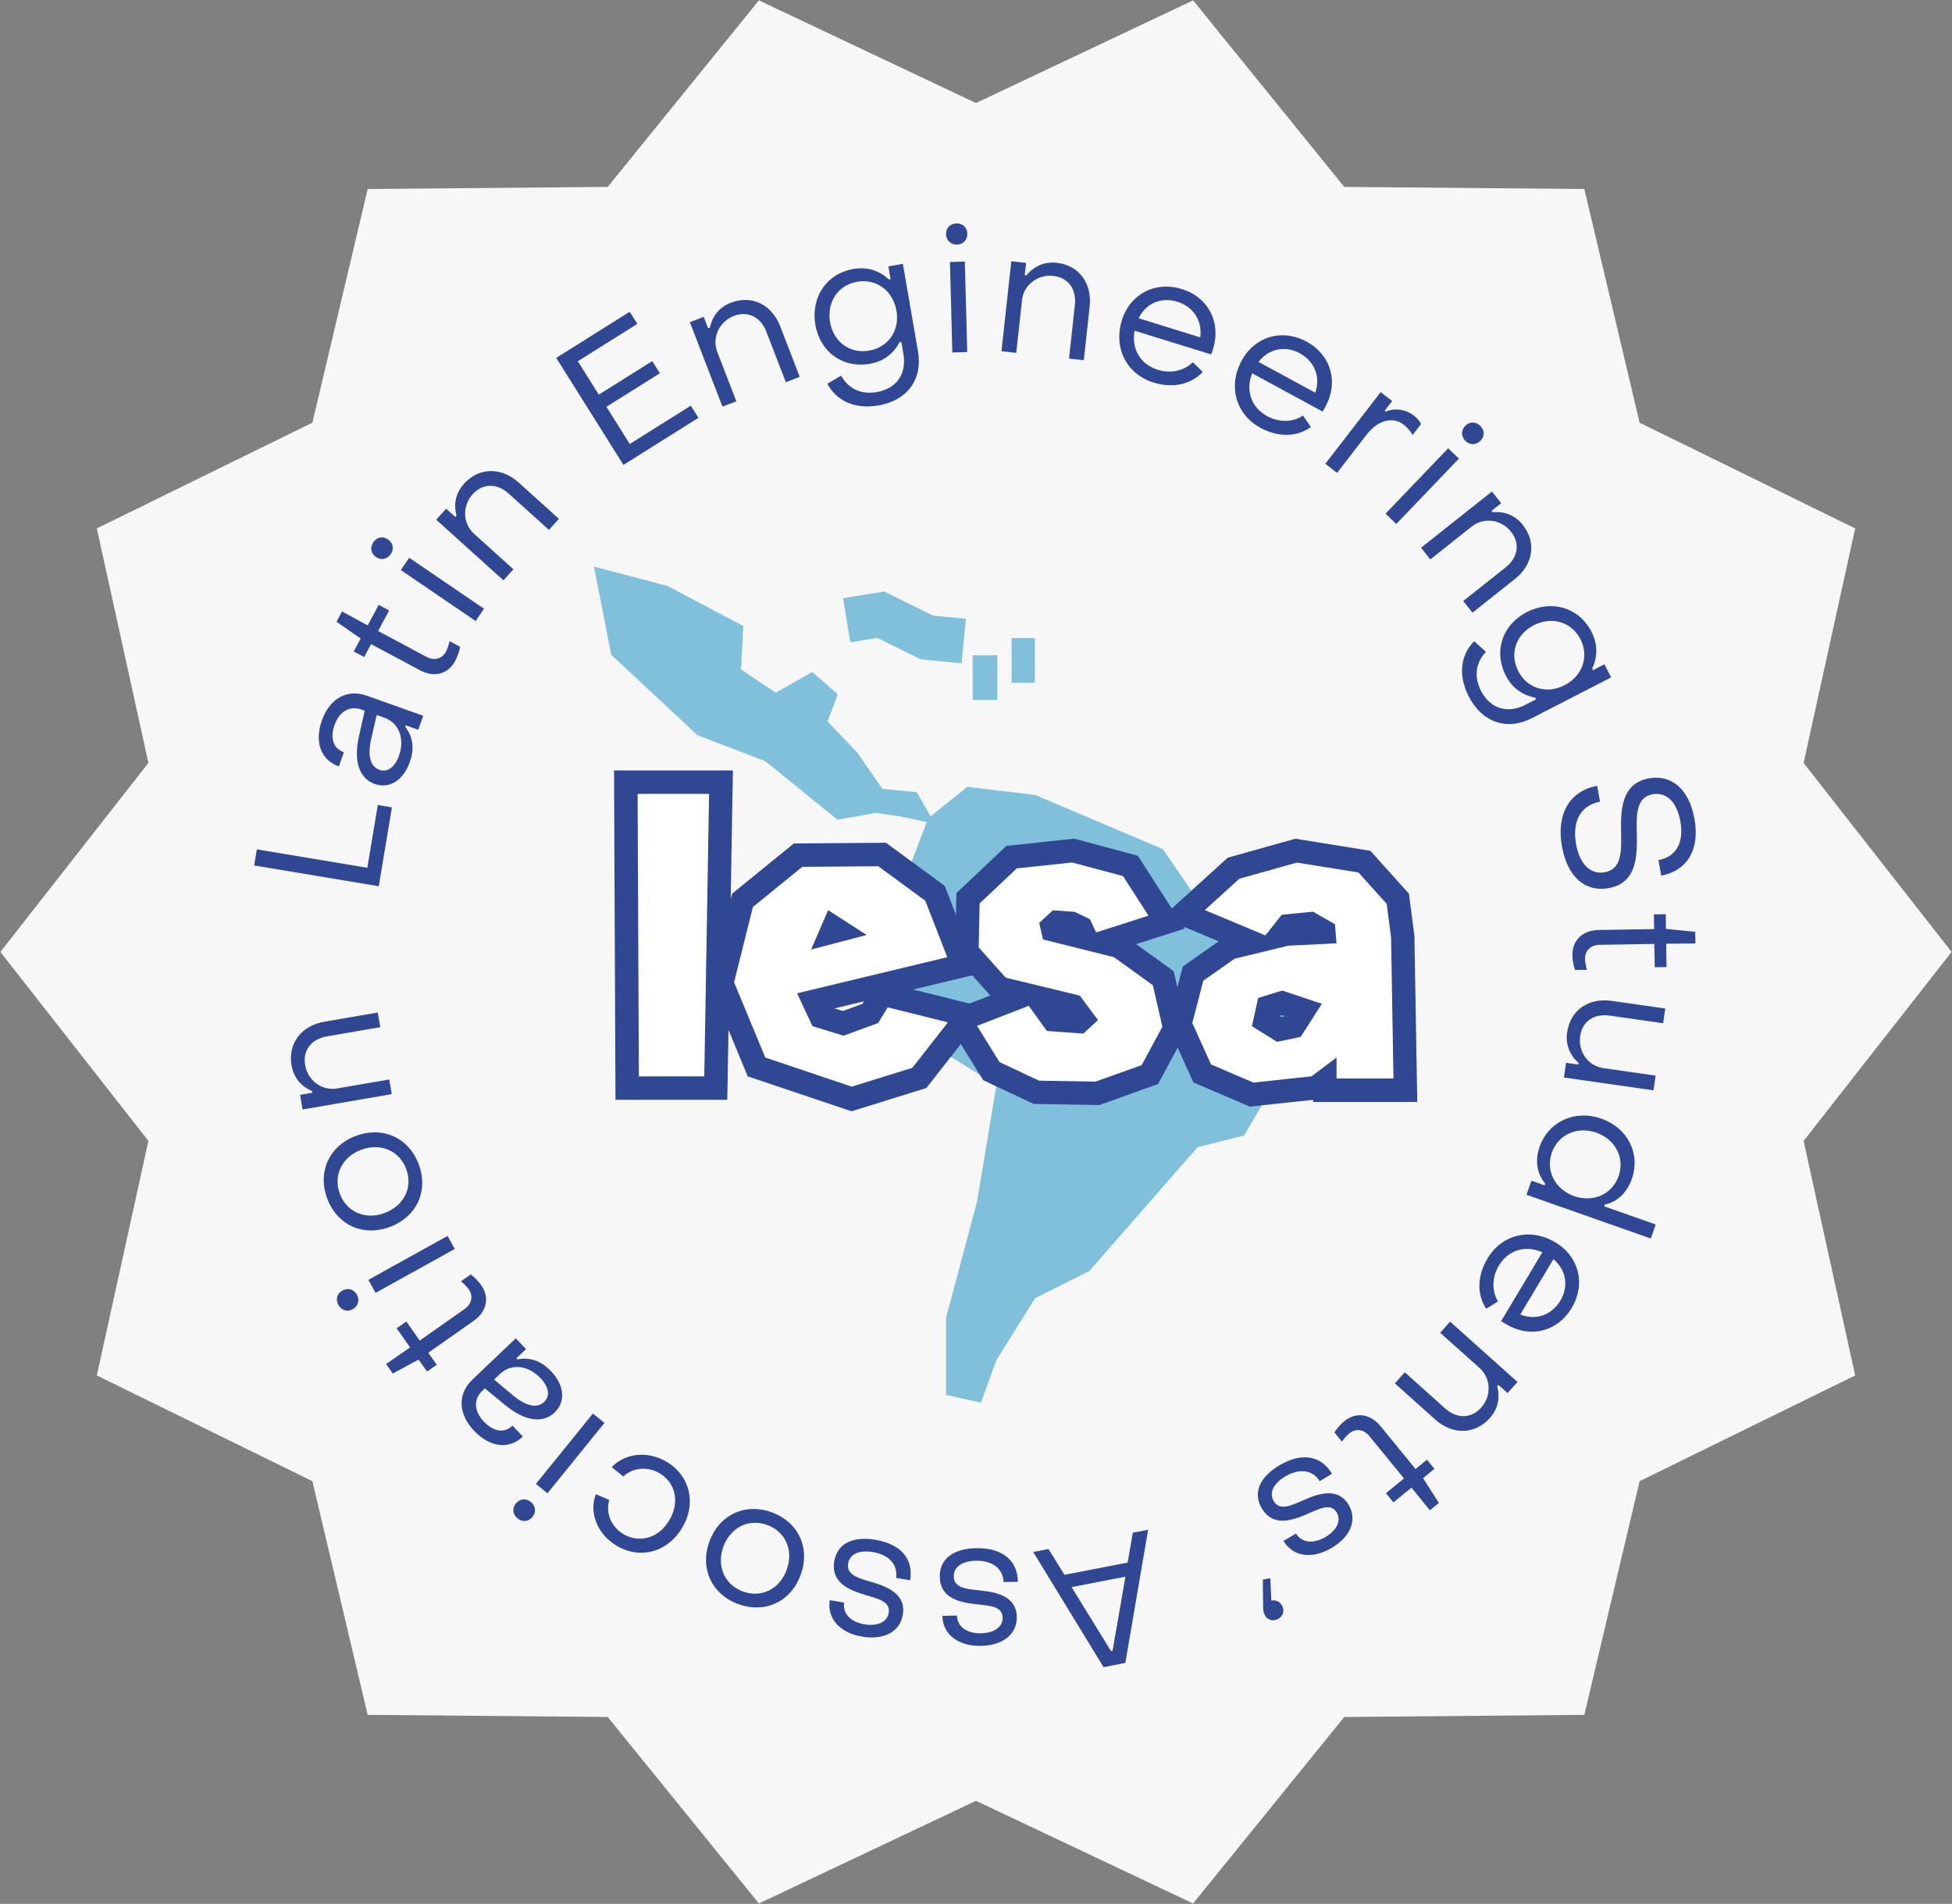 <?xml version="1.0" encoding="UTF-8"?>
<svg id="Capa_1" data-name="Capa 1" xmlns="http://www.w3.org/2000/svg" viewBox="0 0 627.16 611.56">
  <rect x="0" y="0" width="627.16" height="611.56" fill="#808080" stroke="none"/>
  <defs>
    <style>
      .cls-1 {
        fill: #304793;
      }

      .cls-1, .cls-2, .cls-3, .cls-4 {
        stroke-width: 0px;
      }

      .cls-2 {
        fill: #fff;
      }

      .cls-3 {
        fill: #80c0da;
      }

      .cls-4 {
        fill: #f7f7f7;
      }
    </style>
  </defs>
  <polygon class="cls-4" points="627.03 305.78 579.48 366.49 596.05 441.82 526.79 475.79 509.03 550.85 431.9 551.53 383.33 611.44 313.58 578.46 243.83 611.44 195.25 551.53 118.13 550.85 100.37 475.79 31.11 441.82 47.68 366.49 .12 305.78 47.68 245.07 31.11 169.74 100.37 135.77 118.13 60.71 195.25 60.04 243.83 .12 313.58 33.1 383.33 .12 431.9 60.04 509.03 60.71 526.79 135.78 596.05 169.74 579.48 245.07 627.03 305.78"/>
  <g>
    <g>
      <path class="cls-1" d="M81.66,278l.86-5.17,35.5,5.92,3.36-20.17,4.54.76-4.23,25.34-40.05-6.68Z"/>
      <path class="cls-1" d="M120.38,251.81c-4.83-1.72-6.95-7.11-4.98-15.58l1.78-7.93-1.09-.38c-3.69-1.31-7.02.5-8.62,5.01-1.46,4.12-.42,7.55,3.02,8.71l-1.62,4.56c-5.81-2.06-7.9-7.88-5.45-14.77,2.52-7.11,8.14-10.19,14.38-7.97l18.18,6.46-1.6,4.5-4.02-1.43-.17.49c2.45,3.07,3.05,6.89,1.49,11.29-2.1,5.92-6.58,8.72-11.3,7.05ZM123.48,230.54l-2.44-.87-1.83,7.91c-1.28,5.84.12,8.78,2.67,9.69,2.61.92,4.99-.8,6.3-4.49,1.99-5.59-.08-10.6-4.7-12.24Z"/>
      <path class="cls-1" d="M134.92,215.29l-15.69-8.39-2.23,4.16-3.35-1.79,2.23-4.16-7.76-5.39,1.77-3.3,8.25,4.48,3.53-6.6,3.35,1.79-3.53,6.6,15.54,8.31c2.44,1.3,4.98.7,6.28-1.73.41-.76.91-2.19,1.12-3.32l3.4,1.82c-.25,1.44-.89,3.25-1.57,4.52-2.31,4.32-6.82,5.43-11.34,3.01Z"/>
      <path class="cls-1" d="M120.77,178.92c-1.62-1.1-1.95-3.07-.82-4.74,1.13-1.67,3.05-2.03,4.67-.93,1.67,1.13,2.08,3.09.94,4.75s-3.13,2.05-4.8.91ZM128.78,183.12l2.69-3.95,24.04,16.37-2.69,3.95-24.04-16.37Z"/>
      <path class="cls-1" d="M140.14,166.95l3.2-3.55,2.95,2.66.39-.43c-1.01-3.7-.22-7.33,2.37-10.2,4.94-5.47,12.12-5.36,17.6-.42l12.92,11.65-3.2,3.55-12.92-11.65c-3.63-3.28-8.25-3.49-11.61.23-3.28,3.64-3.27,9.3.49,12.7l12.62,11.38-3.2,3.55-21.6-19.48Z"/>
      <path class="cls-1" d="M178.71,114.96l23.61-14.82,2.45,3.9-19.12,12,6.74,10.73,17.17-10.78,2.45,3.9-17.17,10.78,7.5,11.95,19.61-12.31,2.45,3.9-24.1,15.13-21.59-34.39Z"/>
      <path class="cls-1" d="M221.64,103.49l4.46-1.72,1.43,3.71.54-.21c.77-3.75,3.12-6.64,6.72-8.02,6.88-2.65,13.23.7,15.89,7.57l6.26,16.23-4.46,1.72-6.26-16.23c-1.76-4.57-5.79-6.84-10.46-5.04-4.57,1.76-7.12,6.82-5.3,11.55l6.12,15.85-4.46,1.72-10.47-27.13Z"/>
      <path class="cls-1" d="M265.84,123.25l4.41-2.57c2.3,4.16,6.38,6.14,11.49,5.26,6.24-1.08,9.63-5.82,8.52-12.23l-.67-3.86-.57.1c-1.95,3.61-5.07,6.14-9.56,6.92-8.63,1.49-15.96-3.72-17.48-12.52-1.53-8.85,3.58-16.46,12.2-17.95,4.6-.8,8.4.59,11.39,3.35l.57-.1-.71-4.09,4.65-.81,4.87,28.15c1.55,8.97-3.47,15.74-12.72,17.34-7.38,1.28-13.44-1.35-16.41-6.98ZM288.03,99.83c-1.12-6.47-6.48-10.39-12.6-9.33-6.19,1.07-9.85,6.56-8.73,13.03,1.09,6.3,6.38,10.18,12.56,9.1,6.19-1.07,9.86-6.5,8.77-12.8Z"/>
      <path class="cls-1" d="M303.94,75.2c-.05-1.96,1.35-3.38,3.37-3.43,2.01-.05,3.43,1.29,3.48,3.25.05,2.02-1.29,3.49-3.3,3.54-2.01.05-3.49-1.35-3.55-3.36ZM305.21,84.15l4.78-.13.77,29.07-4.78.13-.77-29.07Z"/>
      <path class="cls-1" d="M324.92,83.92l4.75.52-.43,3.95.57.06c2.41-2.98,5.82-4.46,9.65-4.05,7.33.8,11.44,6.69,10.64,14.02l-1.88,17.29-4.75-.52,1.88-17.29c.53-4.87-2-8.73-6.98-9.28-4.87-.53-9.46,2.79-10.01,7.83l-1.84,16.89-4.75-.52,3.15-28.91Z"/>
      <path class="cls-1" d="M360.44,102.91c2.62-8.47,10.69-12.72,19.28-10.06,8.47,2.62,12.67,10.68,10.03,19.2-.17.55-.38,1.21-.62,1.8l-24.59-7.62c-1.08,5.82,1.83,10.82,7.5,12.57,4.12,1.28,8.4.31,11.19-2.44l3.2,3.1c-3.72,4.03-9.61,5.34-15.77,3.43-8.69-2.69-12.97-11.07-10.21-19.98ZM385.63,108.36c.73-5.26-2.14-9.83-7.42-11.46-5.12-1.58-10.06.56-12.38,5.33l19.8,6.14Z"/>
      <path class="cls-1" d="M398.93,115.86c4.23-7.8,12.98-10.39,20.88-6.11,7.8,4.23,10.34,12.95,6.08,20.8-.27.51-.6,1.11-.96,1.64l-22.63-12.28c-2.19,5.49-.32,10.97,4.9,13.8,3.8,2.06,8.18,1.95,11.45-.21l2.53,3.67c-4.44,3.23-10.47,3.36-16.14.29-8-4.34-10.56-13.39-6.11-21.6ZM422.59,126.14c1.74-5.02-.18-10.06-5.04-12.69-4.71-2.55-9.98-1.42-13.19,2.81l18.23,9.89Z"/>
      <path class="cls-1" d="M443.6,125.97l3.69,2.85-2.4,3.1.41.32c2.67-1.29,6.35-.77,8.9,1.2,1.05.81,1.97,1.88,2.37,2.78l-2.71,3.51c-.8-1.42-2.02-2.66-2.89-3.33-3.46-2.68-8.27-1.44-11.8,3.11l-9.58,12.4-3.78-2.92,17.78-23.02Z"/>
      <path class="cls-1" d="M465.29,144l3.45,3.31-20.13,21-3.45-3.31,20.13-21ZM470.76,136.79c1.35-1.41,3.35-1.42,4.81-.02,1.46,1.39,1.5,3.35.14,4.76-1.4,1.46-3.39,1.54-4.84.14-1.46-1.4-1.5-3.43-.1-4.89Z"/>
      <path class="cls-1" d="M479.35,157.88l2.97,3.75-3.11,2.47.36.45c3.82-.38,7.26,1,9.66,4.02,4.58,5.78,3.28,12.84-2.5,17.42l-13.63,10.81-2.97-3.74,13.63-10.81c3.83-3.04,4.81-7.56,1.69-11.49-3.04-3.83-8.63-4.77-12.6-1.62l-13.31,10.56-2.97-3.75,22.79-18.08Z"/>
      <path class="cls-1" d="M473.65,205.97l3.77,3.43c-3.28,3.44-3.95,7.93-1.58,12.54,2.9,5.63,8.43,7.45,14.22,4.47l3.48-1.79-.26-.51c-4.03-.78-7.38-3.01-9.46-7.05-4-7.78-1.22-16.34,6.72-20.43,7.99-4.11,16.78-1.51,20.78,6.28,2.13,4.15,1.95,8.19.22,11.87l.26.51,3.69-1.9,2.16,4.2-25.4,13.07c-8.09,4.16-16.06,1.4-20.35-6.95-3.43-6.66-2.73-13.23,1.75-17.74ZM502.64,220.13c5.84-3,7.98-9.29,5.13-14.82-2.87-5.58-9.21-7.44-15.04-4.44-5.68,2.92-7.8,9.13-4.93,14.71,2.87,5.58,9.15,7.47,14.84,4.54Z"/>
      <path class="cls-1" d="M513.15,252.41l.93,5.1c-6.17,1.18-9.05,6.22-7.69,13.7,1.19,6.52,4.71,9.79,9.19,8.98,5.5-1,5.39-6.72,5.26-12.9-.18-7.4.24-15.67,8.91-17.26,7.2-1.31,12.9,3.33,14.66,12.96,1.79,9.8-2.23,16.68-10.66,18.28l-.91-4.99c5.67-1.03,8.29-5.61,7.04-12.46-1.18-6.46-4.59-9.46-8.9-8.68-5.27.96-5.26,6.46-5.09,12.52.13,7.47.04,15.97-9.02,17.63-7.48,1.36-13.22-3.5-15.01-13.3-1.91-10.48,2.41-17.94,11.3-19.56Z"/>
      <path class="cls-1" d="M513.67,298.73l17.79-.29-.08-4.72,3.8-.06.08,4.72,9.4.94.06,3.74-9.39.09.12,7.49-3.8.06-.12-7.49-17.62.29c-2.76.04-4.69,1.8-4.65,4.57.01.86.27,2.36.63,3.45l-3.86.06c-.48-1.38-.8-3.27-.83-4.71-.08-4.89,3.33-8.06,8.45-8.14Z"/>
      <path class="cls-1" d="M502.48,346.14l.68-4.73,3.93.56.08-.57c-2.85-2.44-4.21-5.96-3.67-9.72,1.05-7.36,7.01-11.22,14.37-10.17l17.16,2.45-.68,4.73-17.16-2.45c-4.9-.7-8.79,1.65-9.5,6.61-.69,4.85,2.42,9.54,7.49,10.26l16.76,2.4-.68,4.73-28.8-4.12Z"/>
      <path class="cls-1" d="M514.51,359.34c8.58,3.02,12.61,11.34,9.78,19.38-1.55,4.4-4.68,7.39-8.7,8.23l-.19.54,16.57,5.84-1.59,4.51-39.93-14.06,1.59-4.51,4.24,1.49.19-.54c-2.66-3.2-3.37-7.42-1.8-11.87,2.83-8.04,11.26-12.03,19.84-9.01ZM505.75,384.22c6.03,2.12,12.21-.52,14.28-6.39,2.09-5.92-1.07-11.86-7.1-13.98-6.14-2.16-12.29.56-14.35,6.42-2.07,5.87,1.15,11.82,7.18,13.95Z"/>
      <path class="cls-1" d="M499.73,399.07c7.61,4.55,9.83,13.4,5.22,21.11-4.55,7.61-13.37,9.79-21.03,5.2-.49-.29-1.09-.65-1.6-1.02l13.22-22.09c-5.4-2.42-10.95-.78-13.99,4.31-2.22,3.71-2.29,8.09-.27,11.45l-3.77,2.38c-3.04-4.57-2.92-10.61.4-16.14,4.67-7.81,13.83-9.98,21.83-5.19ZM488.46,422.26c4.94,1.95,10.06.24,12.89-4.5,2.75-4.6,1.83-9.91-2.25-13.29l-10.65,17.79Z"/>
      <path class="cls-1" d="M487.56,443.93l-3.19,3.56-2.96-2.65-.38.43c1.02,3.7.24,7.33-2.33,10.21-4.92,5.49-12.1,5.4-17.59.49l-12.96-11.6,3.19-3.56,12.96,11.6c3.65,3.26,8.27,3.46,11.61-.28,3.26-3.65,3.24-9.32-.54-12.7l-12.66-11.33,3.19-3.56,21.68,19.4Z"/>
      <path class="cls-1" d="M443.54,458.1l11.26,13.78,3.66-2.99,2.41,2.94-3.66,2.99,5.09,7.96-2.9,2.37-5.9-7.3-5.8,4.74-2.41-2.94,5.8-4.74-11.15-13.64c-1.75-2.14-4.33-2.56-6.47-.81-.67.55-1.68,1.67-2.31,2.63l-2.44-2.99c.78-1.23,2.07-2.66,3.18-3.57,3.79-3.1,8.38-2.39,11.63,1.58Z"/>
      <path class="cls-1" d="M427.96,473.42l-3.96,2.36c-2.17-3.53-6.39-4.3-11.09-1.5-3.76,2.24-5.24,5.27-3.68,7.89,1.95,3.26,5.51,1.48,9.56-.27,4.97-2.23,11.1-4.21,14.5,1.48,2.89,4.85.61,10.24-5.38,13.81-6.23,3.72-12.46,2.94-15.53-2.2l4.01-2.39c1.88,3.04,5.65,3.4,9.51,1.1,3.61-2.15,5.11-5.26,3.58-7.83-1.86-3.12-5.37-1.36-9.35.41-5.05,2.21-11.15,4.24-14.72-1.75-2.92-4.9-.79-9.99,5.59-13.8,7.17-4.28,13.42-3.25,16.96,2.69Z"/>
      <path class="cls-1" d="M408.13,506.97l.34,7.18c1.51-.3,2.9.39,3.56,1.86.74,1.63.13,3.36-1.6,4.14-1.68.76-3.43.1-4.17-1.53-.33-.73-.43-1.51-.44-2.52l-.08-8.69,2.39-.45Z"/>
      <path class="cls-1" d="M361.57,534.16l-7.01,1.36-22.6-36.99,4.92-.95,5.12,8.28,20.3-3.93,1.66-9.59,4.92-.95-7.32,42.78ZM344.29,509.81l12.66,20.55.51-.1,4.13-23.8-17.3,3.35Z"/>
      <path class="cls-1" d="M327.04,508.11l-4.61.07c-.12-4.14-3.39-6.92-8.87-6.83-4.38.07-7.17,1.96-7.12,5.01.06,3.8,4.04,4.02,8.42,4.53,5.42.55,11.72,1.88,11.83,8.51.09,5.64-4.58,9.17-11.54,9.29-7.26.12-12.27-3.66-12.37-9.65l4.67-.08c.12,3.57,3.2,5.77,7.7,5.69,4.2-.07,7.05-2.01,7-5.01-.06-3.63-3.98-3.85-8.31-4.3-5.48-.6-11.78-1.88-11.89-8.85-.09-5.7,4.29-9.06,11.72-9.18,8.35-.13,13.25,3.88,13.37,10.79Z"/>
      <path class="cls-1" d="M292.44,507.62l-4.54-.76c.62-4.1-2.09-7.41-7.49-8.31-4.32-.72-7.4.64-7.91,3.65-.62,3.75,3.25,4.69,7.47,5.97,5.24,1.51,11.19,3.96,10.1,10.5-.93,5.57-6.15,8.2-13.03,7.06-7.16-1.19-11.41-5.81-10.43-11.72l4.6.77c-.53,3.53,2.11,6.25,6.54,6.99,4.15.69,7.3-.71,7.79-3.67.6-3.58-3.22-4.51-7.4-5.73-5.28-1.58-11.25-3.98-10.1-10.85.94-5.62,5.85-8.13,13.18-6.91,8.24,1.37,12.34,6.2,11.2,13.02Z"/>
      <path class="cls-1" d="M257.24,505.9c-3.14,8.6-11.43,12.51-20.03,9.37-8.55-3.12-12.43-11.46-9.3-20.06,3.16-8.66,11.5-12.54,20.05-9.42,8.6,3.14,12.43,11.46,9.28,20.12ZM232.4,496.85c-2.25,6.17.39,12.22,6.29,14.37,5.95,2.17,11.81-.78,14.06-6.95,2.27-6.22-.31-12.25-6.27-14.42-5.9-2.15-11.81.78-14.08,7Z"/>
      <path class="cls-1" d="M219.1,490.89c-4.71,7.79-13.52,10.13-21.07,5.58-6.11-3.69-8.87-10.61-6.59-16.5l4.32,1.87c-1.29,4.14.66,8.61,4.45,10.9,5.08,3.07,11.39,1.43,14.79-4.32,3.48-5.77,2.1-12.06-2.98-15.12-3.89-2.35-8.66-1.93-11.76.97l-3.71-2.99c4.32-4.59,11.74-5.29,17.71-1.68,7.54,4.56,9.59,13.53,4.83,21.29Z"/>
      <path class="cls-1" d="M171.05,487.31c-1.23,1.52-3.22,1.69-4.79.42-1.57-1.27-1.77-3.21-.54-4.74,1.27-1.57,3.25-1.82,4.82-.55,1.57,1.27,1.78,3.29.51,4.86ZM175.9,479.67l-3.71-3.01,18.31-22.6,3.71,3.01-18.31,22.6Z"/>
      <path class="cls-1" d="M178.2,453.72c-3.71,3.54-9.48,2.99-16.15-2.59l-6.27-5.16-.83.79c-2.84,2.7-2.72,6.49.57,9.95,3.02,3.17,6.55,3.79,9.14,1.24l3.34,3.5c-4.46,4.25-10.59,3.49-15.64-1.81-5.2-5.46-5.41-11.86-.62-16.43l13.97-13.31,3.3,3.46-3.09,2.94.36.38c3.85-.8,7.53.39,10.74,3.76,4.33,4.55,4.81,9.81,1.18,13.27ZM160.62,441.36l-1.88,1.79,6.23,5.2c4.63,3.78,7.89,3.86,9.85,1.99,2-1.91,1.54-4.81-1.16-7.65-4.09-4.3-9.5-4.71-13.04-1.34Z"/>
      <path class="cls-1" d="M152.17,424.29l-14.56,10.24,2.72,3.86-3.11,2.19-2.72-3.86-8.31,4.5-2.15-3.06,7.71-5.35-4.31-6.13,3.11-2.19,4.31,6.13,14.42-10.14c2.26-1.59,2.87-4.13,1.28-6.39-.5-.71-1.55-1.8-2.46-2.5l3.16-2.22c1.17.87,2.5,2.25,3.33,3.43,2.82,4.01,1.78,8.54-2.42,11.49Z"/>
      <path class="cls-1" d="M113.32,420.56c-1.71.95-3.62.36-4.6-1.4-.98-1.76-.44-3.64,1.27-4.59,1.76-.98,3.69-.47,4.67,1.3s.42,3.72-1.35,4.7ZM120.67,415.3l-2.32-4.18,25.44-14.11,2.32,4.18-25.44,14.11Z"/>
      <path class="cls-1" d="M125.36,394.08c-8.56,3.26-16.94-.46-20.2-9.01-3.24-8.51.53-16.9,9.09-20.16,8.61-3.28,17.01.49,20.25,8.99,3.26,8.56-.53,16.9-9.14,20.18ZM115.96,369.37c-6.14,2.34-8.99,8.29-6.75,14.16,2.25,5.92,8.32,8.42,14.46,6.08,6.19-2.36,9.06-8.26,6.81-14.18-2.23-5.87-8.32-8.42-14.51-6.06Z"/>
      <path class="cls-1" d="M97.22,356.4l-.81-4.71,3.92-.67-.1-.57c-3.53-1.5-5.89-4.36-6.55-8.17-1.25-7.27,3.28-12.84,10.55-14.09l17.14-2.95.81,4.71-17.14,2.95c-4.82.83-7.85,4.33-7,9.27.83,4.83,5.29,8.32,10.28,7.46l16.75-2.88.81,4.71-28.67,4.93Z"/>
    </g>
    <g>
      <g>
        <polygon class="cls-3" points="283.5 253.37 294.57 254.48 298.99 262.22 310.8 252.75 332.58 255.36 373.6 272.76 387.28 292.66 424.58 305.09 427.07 318.17 399.71 364.77 384.79 368.5 349.98 408.29 332.58 416.99 320.14 436.88 315.17 450.56 303.98 448.07 303.98 423.21 313.93 385.91 320.14 348.61 300.25 336.17 282.84 305.09 287.82 290.17 297.76 264.06 289.04 262.22 281.29 261.12 269.12 263.33 245.88 244.52 224.06 236.14 196.37 210.31 190.84 182 214.46 188.22 238.82 201.08 238.08 215.05 249.27 222.51 260.97 215.84 269.17 223.03 265.88 231.73 275.38 241.68 283.5 253.37"/>
        <polygon class="cls-3" points="308.94 213.08 295.82 211.8 281.85 204.93 273.18 206.32 270.9 192.14 284.08 190.02 299.82 197.76 310.33 198.78 308.94 213.08"/>
        <rect class="cls-3" x="312.52" y="210.51" width="7.91" height="14.36"/>
        <rect class="cls-3" x="325" y="204.97" width="7.5" height="14.36"/>
      </g>
      <g>
        <g>
          <polygon class="cls-2" points="201.51 349.51 201.08 251.24 231.65 251.24 229.98 349.51 201.51 349.51"/>
          <path class="cls-1" d="M227.82,255.01l-1.54,90.74h-21.02l-.4-90.74h22.96M235.48,247.48h-38.19l.03,7.56.4,90.74.03,7.5h35.92l.13-7.4,1.54-90.74.13-7.66h0Z"/>
        </g>
        <g>
          <path class="cls-2" d="M243.05,342.74l-11.15-26.92,6.65-26.59,17.86-14.53,27-.21,17,12.47,9.01,23.17-47.96,11.53,2.28,4.87,7.19,2.2,8.68-3.18,3.83-6.28,27.65,6.89-15.74,20.11-21.74,6.75-30.56-10.27ZM267.12,299.41l2.09-.55-1.45-.93-.64,1.48Z"/>
          <path class="cls-1" d="M282.19,278.26l15.11,11.08,7.05,18.13-48.25,11.6,4.94,10.56,10,3.06,11.1-4.07,3.08-5.04,19.34,4.82-11.44,14.61-19.46,6.04-27.78-9.34-10.02-24.19,6.04-24.17,15.86-12.9,24.43-.19M260.6,305.01l17.86-4.68-12.39-7.97-5.47,12.65M284.63,270.71l-2.5.02-24.43.19-2.64.02-2.05,1.67-15.86,12.9-1.94,1.58-.61,2.43-6.04,24.17-.6,2.41.95,2.3,10.02,24.19,1.31,3.17,3.25,1.09,27.78,9.34,2.31.78,2.33-.72,19.46-6.04,2.25-.7,1.45-1.85,11.44-14.61,7.15-9.14-11.26-2.81-13.01-3.24,12.75-3.06,8.38-2.01-3.13-8.04-7.05-18.13-.8-2.05-1.77-1.3-15.11-11.08-2.01-1.48h0ZM268.11,323.92l9.46-2.27-.49.81-6.26,2.29-2.71-.83h0Z"/>
        </g>
        <g>
          <path class="cls-2" d="M332.96,350.87l-14.43-6.79-10.22-16.44,21.17-8.2-8.39-2.03-10.44-11.7.37-17.17,14-13.2,19.74-2.11,18.46,4.94,11.6,18.06-20.3,6.51,5.03,1.26,14.21,10.24,3.71,16.12-8,14.84-16.84,6.03-19.65-.34ZM346.71,328.12l1.02-.94-3.01-4.05-11.51-2.79,5.17,7.17,8.33.61ZM348.87,301.32l-1.5-3.23-3.02-1.47-4.69-.34-1.6,1.46.21.94,10.6,2.65Z"/>
          <path class="cls-1" d="M344.45,277.04l16.37,4.38,8.16,12.71-16.81,5.39-1.96-4.23-4.88-2.37-7.03-.51-4.41,4.03,1.21,5.33,22.81,5.7,12.48,8.99,3.07,13.35-6.64,12.32-14.84,5.31-18.16-.31-12.69-5.97-7.23-11.63,16.63-6.44,5.82,8.08,11.71.85,4.72-4.34-5.85-7.87-23.82-5.77-8.67-9.72.31-14.12,11.93-11.25,17.78-1.9M345.05,269.4l-1.39.15-17.78,1.9-2.52.27-1.85,1.74-11.93,11.25-2.29,2.16-.07,3.15-.31,14.12-.06,2.96,1.97,2.21,8.67,9.72.67.75-6.98,2.7-8.47,3.28,4.8,7.71,7.23,11.63,1.18,1.89,2.01.95,12.69,5.97,1.46.69,1.62.03,18.16.31,1.37.02,1.29-.46,14.84-5.31,2.72-.97,1.37-2.54,6.64-12.32,1.35-2.5-.64-2.76-3.07-13.35-.64-2.77-2.3-1.66-9.76-7.03,6.26-2.01,9.33-2.99-5.3-8.25-8.16-12.71-1.57-2.45-2.81-.75-16.37-4.38-1.35-.36h0Z"/>
        </g>
        <g>
          <path class="cls-2" d="M386.27,344.8l-7.16-15.84,4.21-16.23,11.79-8.25,7.11-1.72-22.01-9.21,16.11-14.65,20.18-5.66,21.88,3.52,10.74,11.93,1.59,12.18.84,49.31h-25.89v-2.96l-2.86,2.15-20.67,2.23-15.86-6.81ZM410.99,330.67l4.59-.96,3.34-5.22-7.02-2.34-4.47,1.37-.96,4.33,4.52,2.82ZM411.32,300.55l2.07-.5,11.96-.59-.02-.28-4.28-2.45-7.28.73-2.44,3.09Z"/>
          <path class="cls-1" d="M416.72,277.09l19.75,3.18,9.06,10.07,1.41,10.81.77,45.27h-18.29v-6.72l-8.06,6.04-18.66,2.01-13.61-5.84-6.01-13.3,3.53-13.6,10.07-7.05,17.24-4.18,15.49-.77-.5-6.13-7.05-4.03-10.07,1.01-5.23,6.62-19.45-8.14,11.08-10.07,18.53-5.2M410.28,334.66l7.62-1.59,6.8-10.63-12.75-4.25-7.71,2.37-2.01,9.07,8.06,5.04M416.28,269.39l-1.6.45-18.53,5.2-1.71.48-1.32,1.2-11.08,10.07-8.75,7.96,10.91,4.56,7.34,3.07-9.25,6.48-2.27,1.59-.7,2.69-3.53,13.6-.67,2.57,1.09,2.42,6.01,13.3,1.2,2.67,2.69,1.15,13.61,5.84,1.81.78,1.96-.21,18.38-1.98v.69h33.48l-.13-7.66-.77-45.27v-.42s-.06-.42-.06-.42l-1.41-10.81-.3-2.32-1.57-1.74-9.06-10.07-1.78-1.97-2.62-.42-19.75-3.18-1.64-.26h0ZM411.14,326.32l.72-.22,1,.33-1.16.24-.57-.35h0Z"/>
        </g>
      </g>
    </g>
  </g>
</svg>
